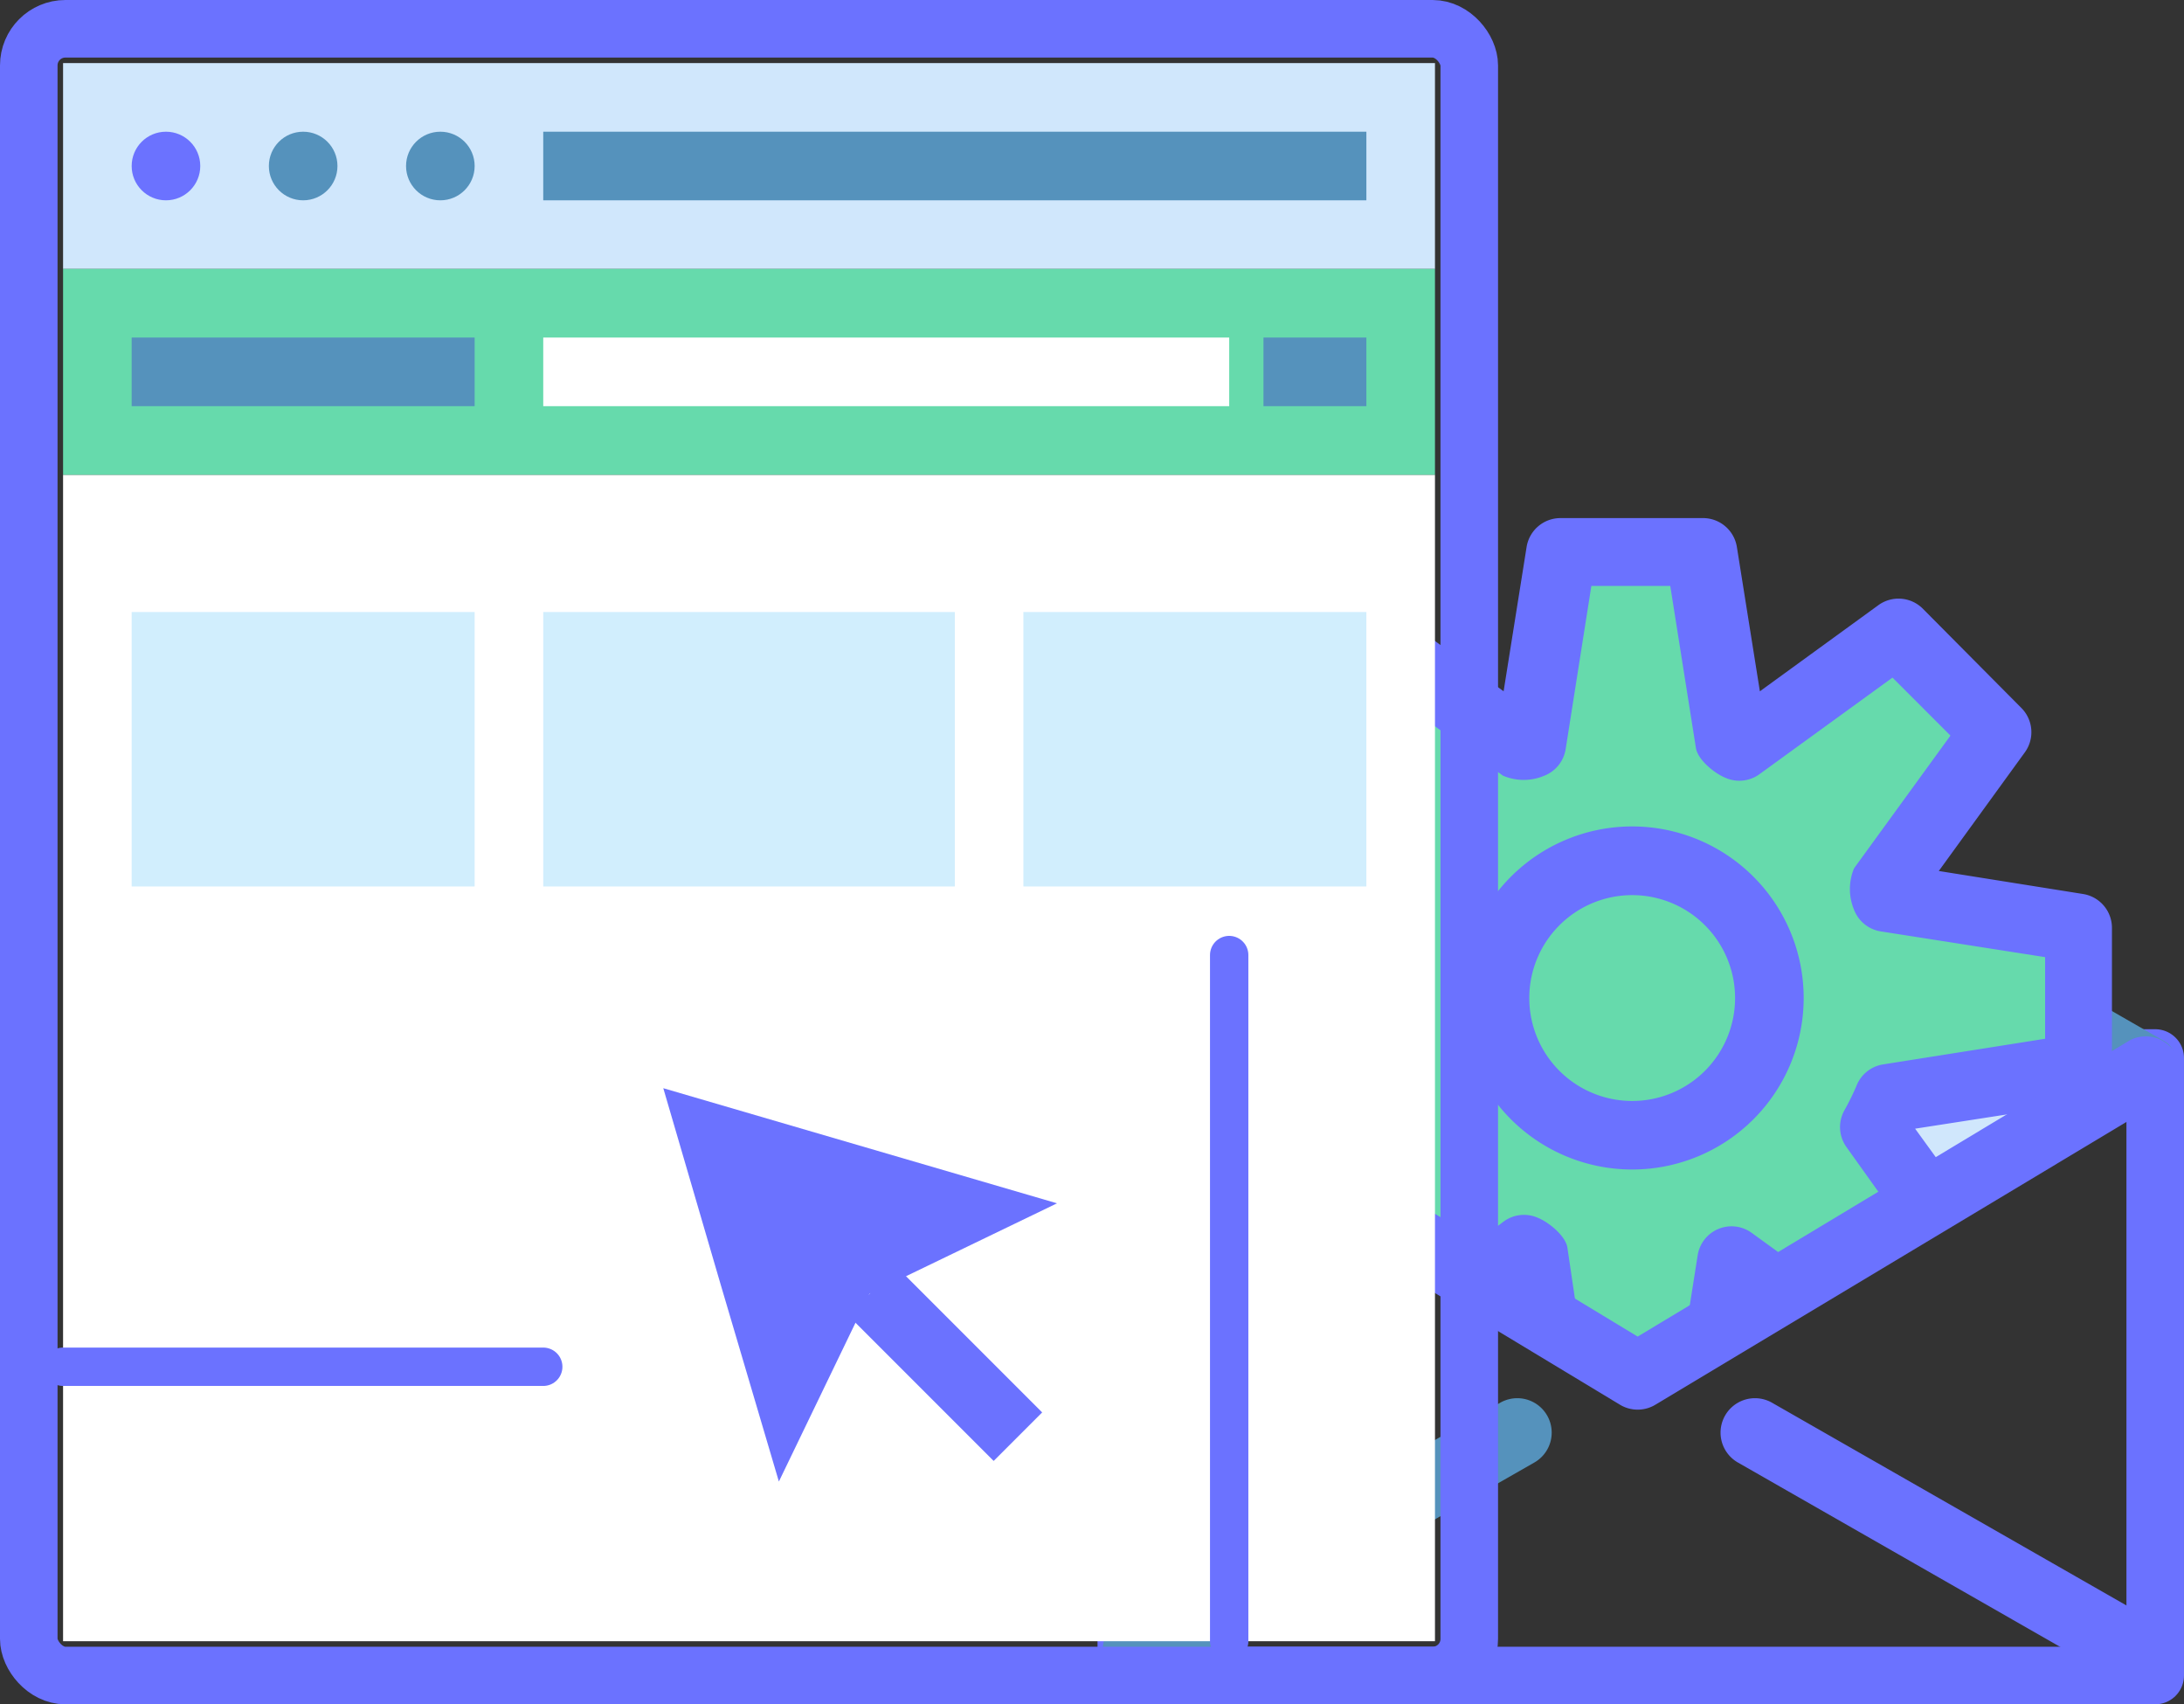 <svg xmlns="http://www.w3.org/2000/svg" xmlns:xlink="http://www.w3.org/1999/xlink" width="113.855" height="88.823" viewBox="0 0 113.855 88.823"><rect x="0" y="0" width="113.855" height="88.823" fill="#333333" stroke="none"/><defs><clipPath id="a"><path d="M59.032,72.358,34,57.536V29H84.063V57.536Z" transform="translate(-34 -29)" fill="none"/></clipPath></defs><g transform="translate(0.5 -13.5)"><rect width="53.639" height="32.184" transform="translate(58.215 68.639)" stroke-width="3" stroke="#6b72ff" stroke-linecap="round" stroke-linejoin="round" fill="none"/><path d="M59.373,36.25,33,51.895,59.426,68.434,86.639,51.895Z" transform="translate(25.215 16.745)" fill="#d0e7fc" stroke="#5592bc" stroke-linecap="round" stroke-linejoin="round" stroke-width="2"/><path d="M71.914,69.817a1.788,1.788,0,0,1-.894-.232L51.227,58.266a1.794,1.794,0,1,1,1.788-3.111L72.808,66.473a1.788,1.788,0,0,1-.894,3.344Z" transform="translate(38.868 31.453)" fill="#6b72ff"/><path d="M34.114,69.817a1.788,1.788,0,0,1-.894-3.344L53.03,55.155a1.794,1.794,0,1,1,1.788,3.111L35.008,69.584A1.788,1.788,0,0,1,34.114,69.817Z" transform="translate(24.674 31.453)" fill="#5592bc"/><g transform="translate(60.003 40.032)" clip-path="url(#a)"><path d="M80.487,56.568V49.237l-9.3-1.573c0-.161.232-.3.161-.465l6.079-8.153-5.1-5.167L64.217,39.8c-.143,0-.286.554-.429.5L62.25,31H54.919l-1.573,9.3c-.143,0-.3-.232-.447-.161l-8.171-6.1-5.185,5.1,5.918,8.117c0,.143-.787.286-.84.429L34,49.237v7.331l10.638,1.573c0,.161.447.3.5.465L39.364,66.76l5.364,5.167,8.189-5.918c.143,0,.322.787.483.84l1.52,10.638H62.25L63.77,67.26l7.366,5.006L76.3,66.9l-5.167-7.152c.268-.483-.143-1,0-1.538Zm-21.9,3.576a7.107,7.107,0,1,0,0-.089Z" transform="translate(-34 -27.424)" fill="#66daac"/><path d="M62.439,79.306H55.109a1.788,1.788,0,0,1-1.788-1.5l-1.252-7.545-6.1,4.488a1.788,1.788,0,0,1-2.324-.179L38.48,69.382a1.788,1.788,0,0,1-.179-2.306l4.488-6.1-7.527-1.2a1.788,1.788,0,0,1-1.5-1.788V50.609a1.788,1.788,0,0,1,1.5-1.788l7.527-1.2L38.3,41.472a1.788,1.788,0,0,1,.179-2.306L43.665,34a1.788,1.788,0,0,1,2.306-.179l6.1,4.47,1.2-7.527a1.788,1.788,0,0,1,1.788-1.5h7.384a1.788,1.788,0,0,1,1.788,1.5l1.2,7.527L71.612,33.8a1.788,1.788,0,0,1,2.306.179l5.149,5.185a1.788,1.788,0,0,1,.179,2.306l-4.488,6.186,7.527,1.2a1.788,1.788,0,0,1,1.5,1.788v7.295a1.788,1.788,0,0,1-1.5,1.788l-8.761,1.359,4.345,5.99a1.788,1.788,0,0,1-.179,2.306l-5.167,5.185a1.788,1.788,0,0,1-2.324.179L65.211,71.17l-1.055,6.687A1.788,1.788,0,0,1,62.439,79.306ZM56.646,75.73h4.273l1.269-8.046a1.788,1.788,0,0,1,2.825-1.162l6.115,4.434,3.022-3.022-4.2-5.882a1.788,1.788,0,0,1-.125-1.9,13.053,13.053,0,0,0,.644-1.305,1.788,1.788,0,0,1,1.377-1.109L80.3,56.4V52.146l-8.564-1.341a1.788,1.788,0,0,1-1.395-1.126,2.807,2.807,0,0,1,0-2.163L75.366,40.6l-3.022-3.022L65.425,42.6a1.788,1.788,0,0,1-1.788.2c-.572-.232-1.43-.93-1.538-1.538L60.759,32.8H56.646l-1.341,8.511A1.788,1.788,0,0,1,54.2,42.688a2.754,2.754,0,0,1-2.163,0l-6.919-5.024-3.022,3.022L47.1,47.6a1.788,1.788,0,0,1,.2,1.788c-.232.572-.93,1.43-1.538,1.538L37.3,52.271v4.273l8.457,1.341a1.788,1.788,0,0,1,1.395,1.126,2.807,2.807,0,0,1,0,2.163l-5.006,6.919,3.022,3.022,6.9-5.185a1.788,1.788,0,0,1,1.788-.2c.572.232,1.43.93,1.538,1.538Zm2.128-12.516a8.94,8.94,0,1,1,8.94-8.94,8.94,8.94,0,0,1-8.94,8.94Zm0-14.3a5.364,5.364,0,1,0,5.364,5.364,5.364,5.364,0,0,0-5.364-5.364Z" transform="translate(-34.189 -28.795)" fill="#6b72ff"/></g><path d="M60.441,63.908a1.788,1.788,0,0,1-.912-.25L32.87,47.566a1.78,1.78,0,0,1,1.824-3.057L60.441,60.1l25.64-15.43A1.78,1.78,0,0,1,87.9,47.727L61.353,63.658A1.788,1.788,0,0,1,60.441,63.908Z" transform="translate(24.433 23.058)" fill="#6b72ff"/><rect width="71.519" height="60.791" transform="translate(2.788 38.244)" fill="#fff"/><rect width="71.519" height="10.728" transform="translate(2.788 16.788)" fill="#d0e7fc"/><circle cx="1.788" cy="1.788" r="1.788" transform="translate(20.668 20.364)" fill="#5592bc"/><circle cx="1.788" cy="1.788" r="1.788" transform="translate(13.516 20.364)" fill="#5592bc"/><circle cx="1.788" cy="1.788" r="1.788" transform="translate(6.364 20.364)" fill="#6b72ff"/><rect width="71.519" height="10.728" transform="translate(2.788 27.516)" fill="#66daac"/><rect width="35.76" height="3.576" transform="translate(27.82 31.092)" fill="#fff"/><rect width="17.88" height="14.304" transform="translate(6.364 45.396)" fill="#d1eefd"/><rect width="17.88" height="14.304" transform="translate(52.851 45.396)" fill="#d1eefd"/><rect width="21.456" height="14.304" transform="translate(27.82 45.396)" fill="#d1eefd"/><path d="M19.5,45.88l10.263,3,10.263,3-9.78,4.72-4.72,9.78L22.5,56.143Z" transform="translate(14.578 24.333)" fill="#6b72ff"/><path d="M0,0H3.576V10.728H0Z" transform="translate(43.715 82.053) rotate(-45)" fill="#6b72ff"/><rect width="75.095" height="85.823" rx="1.91" transform="translate(1 15)" fill="none" stroke="#6b72ff" stroke-miterlimit="10" stroke-width="3"/><rect width="42.911" height="3.576" transform="translate(27.82 20.364)" fill="#5592bc"/><rect width="5.364" height="3.576" transform="translate(65.367 31.092)" fill="#5592bc"/><rect width="17.88" height="3.576" transform="translate(6.364 31.092)" fill="#5592bc"/><line x2="25.032" transform="translate(2.788 84.731)" stroke-width="2" stroke="#6b72ff" stroke-linecap="round" stroke-linejoin="round" fill="none"/><line y1="35.76" transform="translate(63.579 63.275)" fill="none" stroke="#6b72ff" stroke-linecap="round" stroke-miterlimit="10" stroke-width="2"/></g></svg>